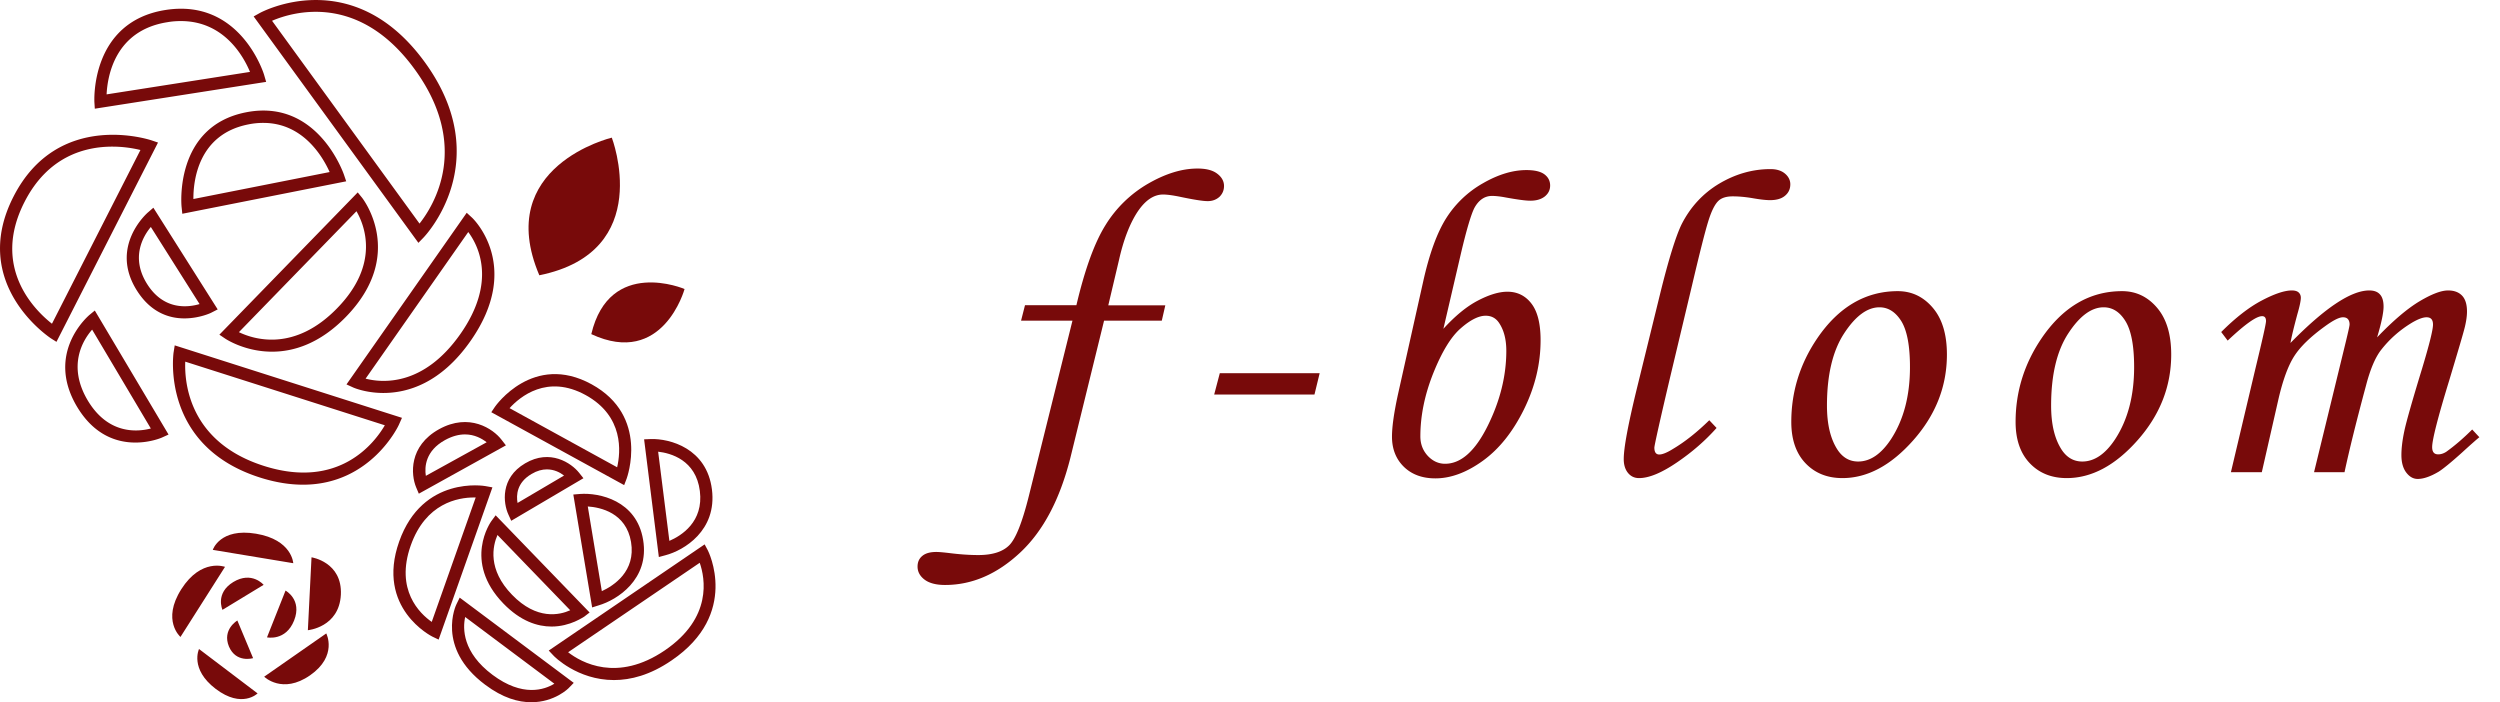 <svg version="1.1" id="logo" xmlns="http://www.w3.org/2000/svg" x="0" y="0" viewBox="0 0 178 50" xml:space="preserve"><style>.st0{fill:rgb(120,10,10)}</style><g id="logo_x5F_text"><path class="st0" d="M72.98 21.73h3.66c.6-2.55 1.29-4.45 2.07-5.7a8.64 8.64 0 013.03-2.95c1.25-.72 2.42-1.08 3.52-1.08.62 0 1.09.12 1.41.37.32.24.48.54.48.87 0 .31-.11.56-.32.77-.22.2-.5.31-.84.31-.36 0-1.03-.11-2.03-.32-.49-.1-.87-.15-1.15-.15-.67 0-1.28.42-1.83 1.25-.54.83-.98 1.96-1.3 3.38l-.77 3.26h4.06l-.25 1.09h-4.11l-2.4 9.77c-.75 2.97-1.94 5.22-3.58 6.75s-3.42 2.3-5.34 2.3c-.64 0-1.13-.13-1.46-.38-.33-.25-.5-.56-.5-.93 0-.32.11-.57.34-.76.23-.19.56-.28.99-.28.21 0 .53.03.95.08.71.09 1.4.14 2.05.14 1.01 0 1.75-.24 2.21-.71s.92-1.64 1.38-3.48l3.11-12.5H72.7l.28-1.1zM86.85 26.57h7.11l-.37 1.52h-7.14l.4-1.52zM102.77 23.41c.83-.91 1.64-1.58 2.44-2 .8-.42 1.51-.64 2.12-.64.71 0 1.29.29 1.72.86.43.57.64 1.44.64 2.59 0 1.68-.39 3.31-1.18 4.92-.79 1.6-1.76 2.82-2.92 3.66-1.16.84-2.29 1.26-3.39 1.26-.94 0-1.69-.28-2.25-.83-.56-.55-.84-1.27-.84-2.14 0-.7.14-1.68.41-2.94l1.81-8.1c.44-1.98.99-3.49 1.65-4.53a7.418 7.418 0 012.62-2.48c1.08-.62 2.11-.93 3.08-.93.58 0 1.01.1 1.28.3.27.2.41.47.41.8 0 .31-.12.56-.37.77-.25.2-.59.31-1.04.31-.34 0-.92-.08-1.75-.23-.37-.07-.7-.11-.98-.11-.51 0-.93.28-1.24.83-.23.43-.56 1.52-.97 3.26l-1.25 5.37zm3.01-.93c-.5 0-1.1.3-1.78.9-.69.6-1.34 1.67-1.95 3.19-.61 1.53-.92 3.03-.92 4.5 0 .55.18 1.01.53 1.39.35.37.76.56 1.23.56 1.13 0 2.14-.9 3.03-2.69.89-1.79 1.33-3.58 1.33-5.35 0-.81-.17-1.47-.51-1.98-.23-.35-.55-.52-.96-.52zM121.7 29.92l.52.55c-.8.9-1.74 1.72-2.83 2.46s-1.98 1.11-2.69 1.11c-.32 0-.58-.12-.78-.36-.2-.24-.31-.57-.31-.99 0-.82.32-2.51.95-5.09l1.65-6.72c.6-2.43 1.11-4.06 1.51-4.89.63-1.25 1.53-2.22 2.68-2.91 1.16-.69 2.38-1.04 3.66-1.04.44 0 .78.11 1.03.32.25.21.38.47.38.76 0 .33-.12.6-.37.81-.24.21-.6.32-1.07.32-.31 0-.74-.05-1.3-.15-.49-.08-.94-.12-1.36-.12-.42 0-.73.09-.95.26-.3.24-.56.76-.8 1.54s-.63 2.33-1.17 4.63l-1.53 6.42c-.76 3.22-1.13 4.9-1.13 5.04 0 .33.12.49.35.49.22 0 .55-.13.98-.4.89-.53 1.73-1.21 2.58-2.04zM135.12 20.73c1 0 1.83.4 2.5 1.19s1 1.9 1 3.32c0 2.27-.8 4.3-2.39 6.1-1.59 1.8-3.28 2.7-5.05 2.7-1.09 0-1.97-.36-2.64-1.07-.67-.71-1-1.69-1-2.93 0-2.14.61-4.12 1.84-5.94 1.52-2.24 3.45-3.37 5.74-3.37zm-1.3 1.15c-.87 0-1.71.62-2.52 1.86-.81 1.24-1.22 2.95-1.22 5.14 0 1.33.25 2.37.75 3.14.37.56.86.84 1.47.84.86 0 1.64-.53 2.34-1.59.9-1.38 1.35-3.09 1.35-5.13 0-1.53-.21-2.62-.62-3.28-.41-.65-.93-.98-1.55-.98zM151.09 20.73c1 0 1.83.4 2.5 1.19s1 1.9 1 3.32c0 2.27-.8 4.3-2.39 6.1-1.59 1.8-3.28 2.7-5.05 2.7-1.09 0-1.97-.36-2.64-1.07-.67-.71-1-1.69-1-2.93 0-2.14.61-4.12 1.84-5.94 1.52-2.24 3.44-3.37 5.74-3.37zm-1.31 1.15c-.87 0-1.71.62-2.52 1.86-.81 1.24-1.22 2.95-1.22 5.14 0 1.33.25 2.37.75 3.14.37.56.86.84 1.47.84.86 0 1.64-.53 2.34-1.59.9-1.38 1.35-3.09 1.35-5.13 0-1.53-.21-2.62-.62-3.28-.4-.65-.92-.98-1.55-.98zM158.61 24.25l-.46-.61c1.01-1.01 1.97-1.76 2.88-2.24.91-.48 1.63-.72 2.15-.72.22 0 .38.05.48.14s.16.22.16.38c0 .2-.08.6-.25 1.18-.23.86-.4 1.54-.49 2.04 2.44-2.49 4.31-3.74 5.61-3.74.34 0 .59.09.76.28.17.18.26.47.26.87 0 .43-.15 1.16-.46 2.19 1.16-1.21 2.18-2.07 3.04-2.58.86-.51 1.53-.76 2.01-.76.43 0 .76.12 1 .37.23.24.35.62.35 1.13 0 .31-.05.67-.15 1.09-.1.42-.48 1.7-1.12 3.83-.81 2.64-1.21 4.22-1.21 4.73 0 .35.14.52.43.52.19 0 .38-.06.57-.18.6-.43 1.22-.96 1.85-1.59l.51.55c-.21.17-.62.53-1.21 1.07-.82.74-1.38 1.19-1.68 1.38-.59.35-1.09.52-1.5.52-.31 0-.58-.15-.81-.45s-.35-.72-.35-1.25c0-.49.07-1.06.21-1.72.14-.66.56-2.14 1.26-4.43.52-1.73.78-2.77.78-3.14 0-.35-.15-.52-.46-.52-.26 0-.6.13-1.03.38-.88.53-1.61 1.18-2.21 1.95-.41.53-.77 1.37-1.07 2.53-.68 2.52-1.19 4.58-1.53 6.17h-2.17l2.28-9.36c.16-.67.25-1.06.25-1.16 0-.16-.04-.29-.12-.38-.08-.09-.2-.13-.35-.13-.28 0-.7.22-1.28.64-1.01.73-1.74 1.43-2.18 2.11-.44.68-.82 1.71-1.14 3.1l-1.18 5.18h-2.2l1.73-7.31c.51-2.11.77-3.26.77-3.45 0-.23-.09-.35-.28-.35-.41 0-1.22.58-2.45 1.74z"/></g><g id="leaves"><path class="st0" d="M38.4 19.6c8.29-1.68 5.16-9.8 5.16-9.8s-8.47 2.02-5.16 9.8zM42.1 23.79c5.11 2.38 6.64-3.21 6.64-3.21 0-.01-5.34-2.27-6.64 3.21z"/></g><g id="rose_x5F_s"><path class="st0" d="M15.84 43.42s-.54-1.18.77-1.98c1.32-.8 2.16.2 2.16.2l-2.93 1.78zM20.33 42.05s1.2.64.61 2.13c-.59 1.49-1.93 1.2-1.93 1.2l1.32-3.33zM18.02 46.86s-1.21.37-1.72-.83c-.5-1.21.6-1.85.6-1.85l1.12 2.68zM12.85 45.35s-1.36-1.17.06-3.4 3.11-1.59 3.11-1.59l-3.17 4.99zM18.34 49.37s-1.11 1.1-2.98-.32c-1.87-1.42-1.19-2.84-1.19-2.84l4.17 3.16zM23.23 45.1s.83 1.6-1.15 2.98-3.27.1-3.27.1l4.42-3.08zM15.15 39.15s.51-1.58 3.08-1.15 2.65 2.1 2.65 2.1l-5.73-.95zM22.18 39.68s2.2.33 2.09 2.66c-.12 2.33-2.35 2.53-2.35 2.53l.26-5.19z"/></g><g id="rose_x5F_m"><path class="st0" d="M42.16 43.25l-1.34-8.04.48-.04c1.35-.1 4.03.45 4.49 3.27.47 2.81-1.86 4.28-3.16 4.66l-.47.15zm-.31-7.19l1 6.03c.83-.38 2.43-1.4 2.08-3.5-.35-2.09-2.19-2.47-3.08-2.53zM39.27 44.61c-.99 0-2.2-.37-3.43-1.64-2.91-3.01-.88-5.83-.86-5.86l.31-.42 6.69 6.92-.39.3c-.03 0-.97.7-2.32.7zm-3.85-6.52c-.34.78-.72 2.45 1.04 4.26 1.76 1.82 3.39 1.44 4.14 1.1l-5.18-5.36zM36.4 37.08l-.2-.44c-.37-.8-.6-2.6 1.19-3.65 1.78-1.05 3.29-.02 3.84.67l.31.39-5.14 3.03zm2.54-3.66c-.33 0-.7.09-1.1.33-1.05.62-1.09 1.51-.99 2.06l3.31-1.95c-.28-.22-.7-.44-1.22-.44zM31.23 45.54l-.44-.21c-.04-.02-4.05-2.02-2.37-6.77 1.67-4.73 6.1-3.96 6.14-3.95l.5.09-3.83 10.84zm2.52-10.12c-1.13 0-3.44.39-4.51 3.43-1.11 3.15.64 4.83 1.5 5.43l3.13-8.86h-.12zM44.44 34.54l-9.46-5.19.27-.4c.03-.04 2.71-3.87 6.87-1.59 4.14 2.27 2.51 6.67 2.5 6.71l-.18.47zm-8.16-5.48l7.66 4.21c.25-1.07.5-3.63-2.24-5.14-2.75-1.51-4.69.13-5.42.93zM37.83 50c-.92 0-2.03-.3-3.29-1.25-3.53-2.64-2.06-5.7-2.04-5.73l.23-.47 8.12 6.07-.35.36C40.49 49 39.49 50 37.83 50zm-4.71-6.07c-.18.83-.19 2.52 1.95 4.12s3.7 1.06 4.4.63l-6.35-4.75zM43.71 48.42c-2.61 0-4.27-1.7-4.29-1.73l-.35-.37 11.1-7.56.23.43c.02.04 2.29 4.52-2.58 7.83-1.53 1.05-2.92 1.4-4.11 1.4zm-3.26-1.98c.94.73 3.49 2.17 6.88-.13 3.41-2.32 2.87-5.15 2.49-6.24l-9.37 6.37zM46.91 39.66l-1.05-8.38.48-.02c1.34-.04 3.98.65 4.35 3.59.37 2.93-2 4.34-3.3 4.68l-.48.13zm-.05-7.5l.8 6.35c.84-.36 2.45-1.35 2.17-3.55-.28-2.22-2.09-2.7-2.97-2.8zM29.82 35.15l-.19-.45c-.38-.91-.53-2.94 1.63-4.14 2.15-1.19 3.85-.03 4.45.75l.31.4-6.2 3.44zm3.29-4.22c-.42 0-.89.11-1.42.4-1.4.77-1.47 1.91-1.37 2.55l4.33-2.39c-.33-.26-.86-.56-1.54-.56z"/></g><g id="rose_x5F_l"><path class="st0" d="M12.98 15.22l-.05-.48c-.01-.05-.56-5.72 4.57-6.74 5.12-1.02 6.97 4.38 6.99 4.44l.16.47-11.67 2.31zm5.77-6.47c-.34 0-.7.03-1.08.11-3.58.71-3.91 4.05-3.9 5.31l9.7-1.92c-.47-1.05-1.87-3.5-4.72-3.5zM19.37 25.04c-1.95 0-3.3-.91-3.32-.92l-.43-.29 9.85-10.13.31.38c.03.04 3.17 4.04-1.15 8.48-1.88 1.93-3.75 2.48-5.26 2.48zm-2.36-1.39c1.1.53 3.97 1.41 7-1.71 3.04-3.12 1.96-5.88 1.37-6.9l-8.37 8.61zM13.13 22.67c-1.07 0-2.38-.4-3.38-1.98-2-3.16.76-5.55.79-5.57l.38-.33 4.58 7.24-.43.22c-.02.02-.86.42-1.94.42zm-2.39-6.51c-.56.67-1.45 2.19-.26 4.07 1.19 1.88 2.91 1.66 3.73 1.42l-3.47-5.49zM21.58 34.51c-.92 0-1.94-.15-3.07-.51-7.1-2.26-6.16-8.84-6.15-8.91l.08-.5 16.18 5.16-.2.45c-.01.05-1.98 4.31-6.84 4.31zm-8.39-8.76c-.06 1.48.26 5.72 5.59 7.42 5.36 1.71 7.89-1.64 8.62-2.89l-14.21-4.53zM4.02 24.34l-.41-.26C3.56 24.04-2.23 20.24.96 14c3.18-6.23 9.75-4.03 9.82-4.01l.47.16-7.23 14.19zM8 10.44c-1.95 0-4.6.69-6.26 3.95-2.39 4.69.79 7.74 1.96 8.66L10 10.68a8.55 8.55 0 00-2-.24zM27.3 27.98c-1.27 0-2.13-.38-2.15-.39l-.48-.22 8.56-12.22.37.34c.04.03 3.65 3.44-.1 8.79-2.13 3.04-4.52 3.7-6.2 3.7zm-1.27-1.02c1.17.3 4.11.58 6.75-3.18 2.62-3.74 1.26-6.32.56-7.26l-7.31 10.44zM29.79 17.29L18.06 1.17l.43-.24c.07-.04 6.59-3.6 11.75 3.49 5.15 7.08-.04 12.45-.09 12.5l-.36.37zM19.37 1.48l10.5 14.44c1.01-1.28 3.65-5.5-.34-10.98-3.99-5.5-8.7-4.09-10.16-3.46zM6.75 7.74l-.03-.48c0-.06-.3-5.71 5.07-6.55 5.35-.84 7.01 4.58 7.02 4.64l.14.48-12.2 1.91zm6.13-6.24c-.3 0-.62.02-.96.08-3.76.59-4.27 3.88-4.33 5.14l10.21-1.6c-.45-1.08-1.83-3.62-4.92-3.62zM9.64 31.51c-1.27 0-2.92-.48-4.16-2.56-2.29-3.86.85-6.49.88-6.52l.39-.32L12 30.94l-.44.2c-.01.01-.82.37-1.92.37zm-3.08-8.04c-.65.74-1.78 2.56-.32 5.03 1.47 2.47 3.57 2.25 4.5 2.01l-4.18-7.04z"/></g></svg>